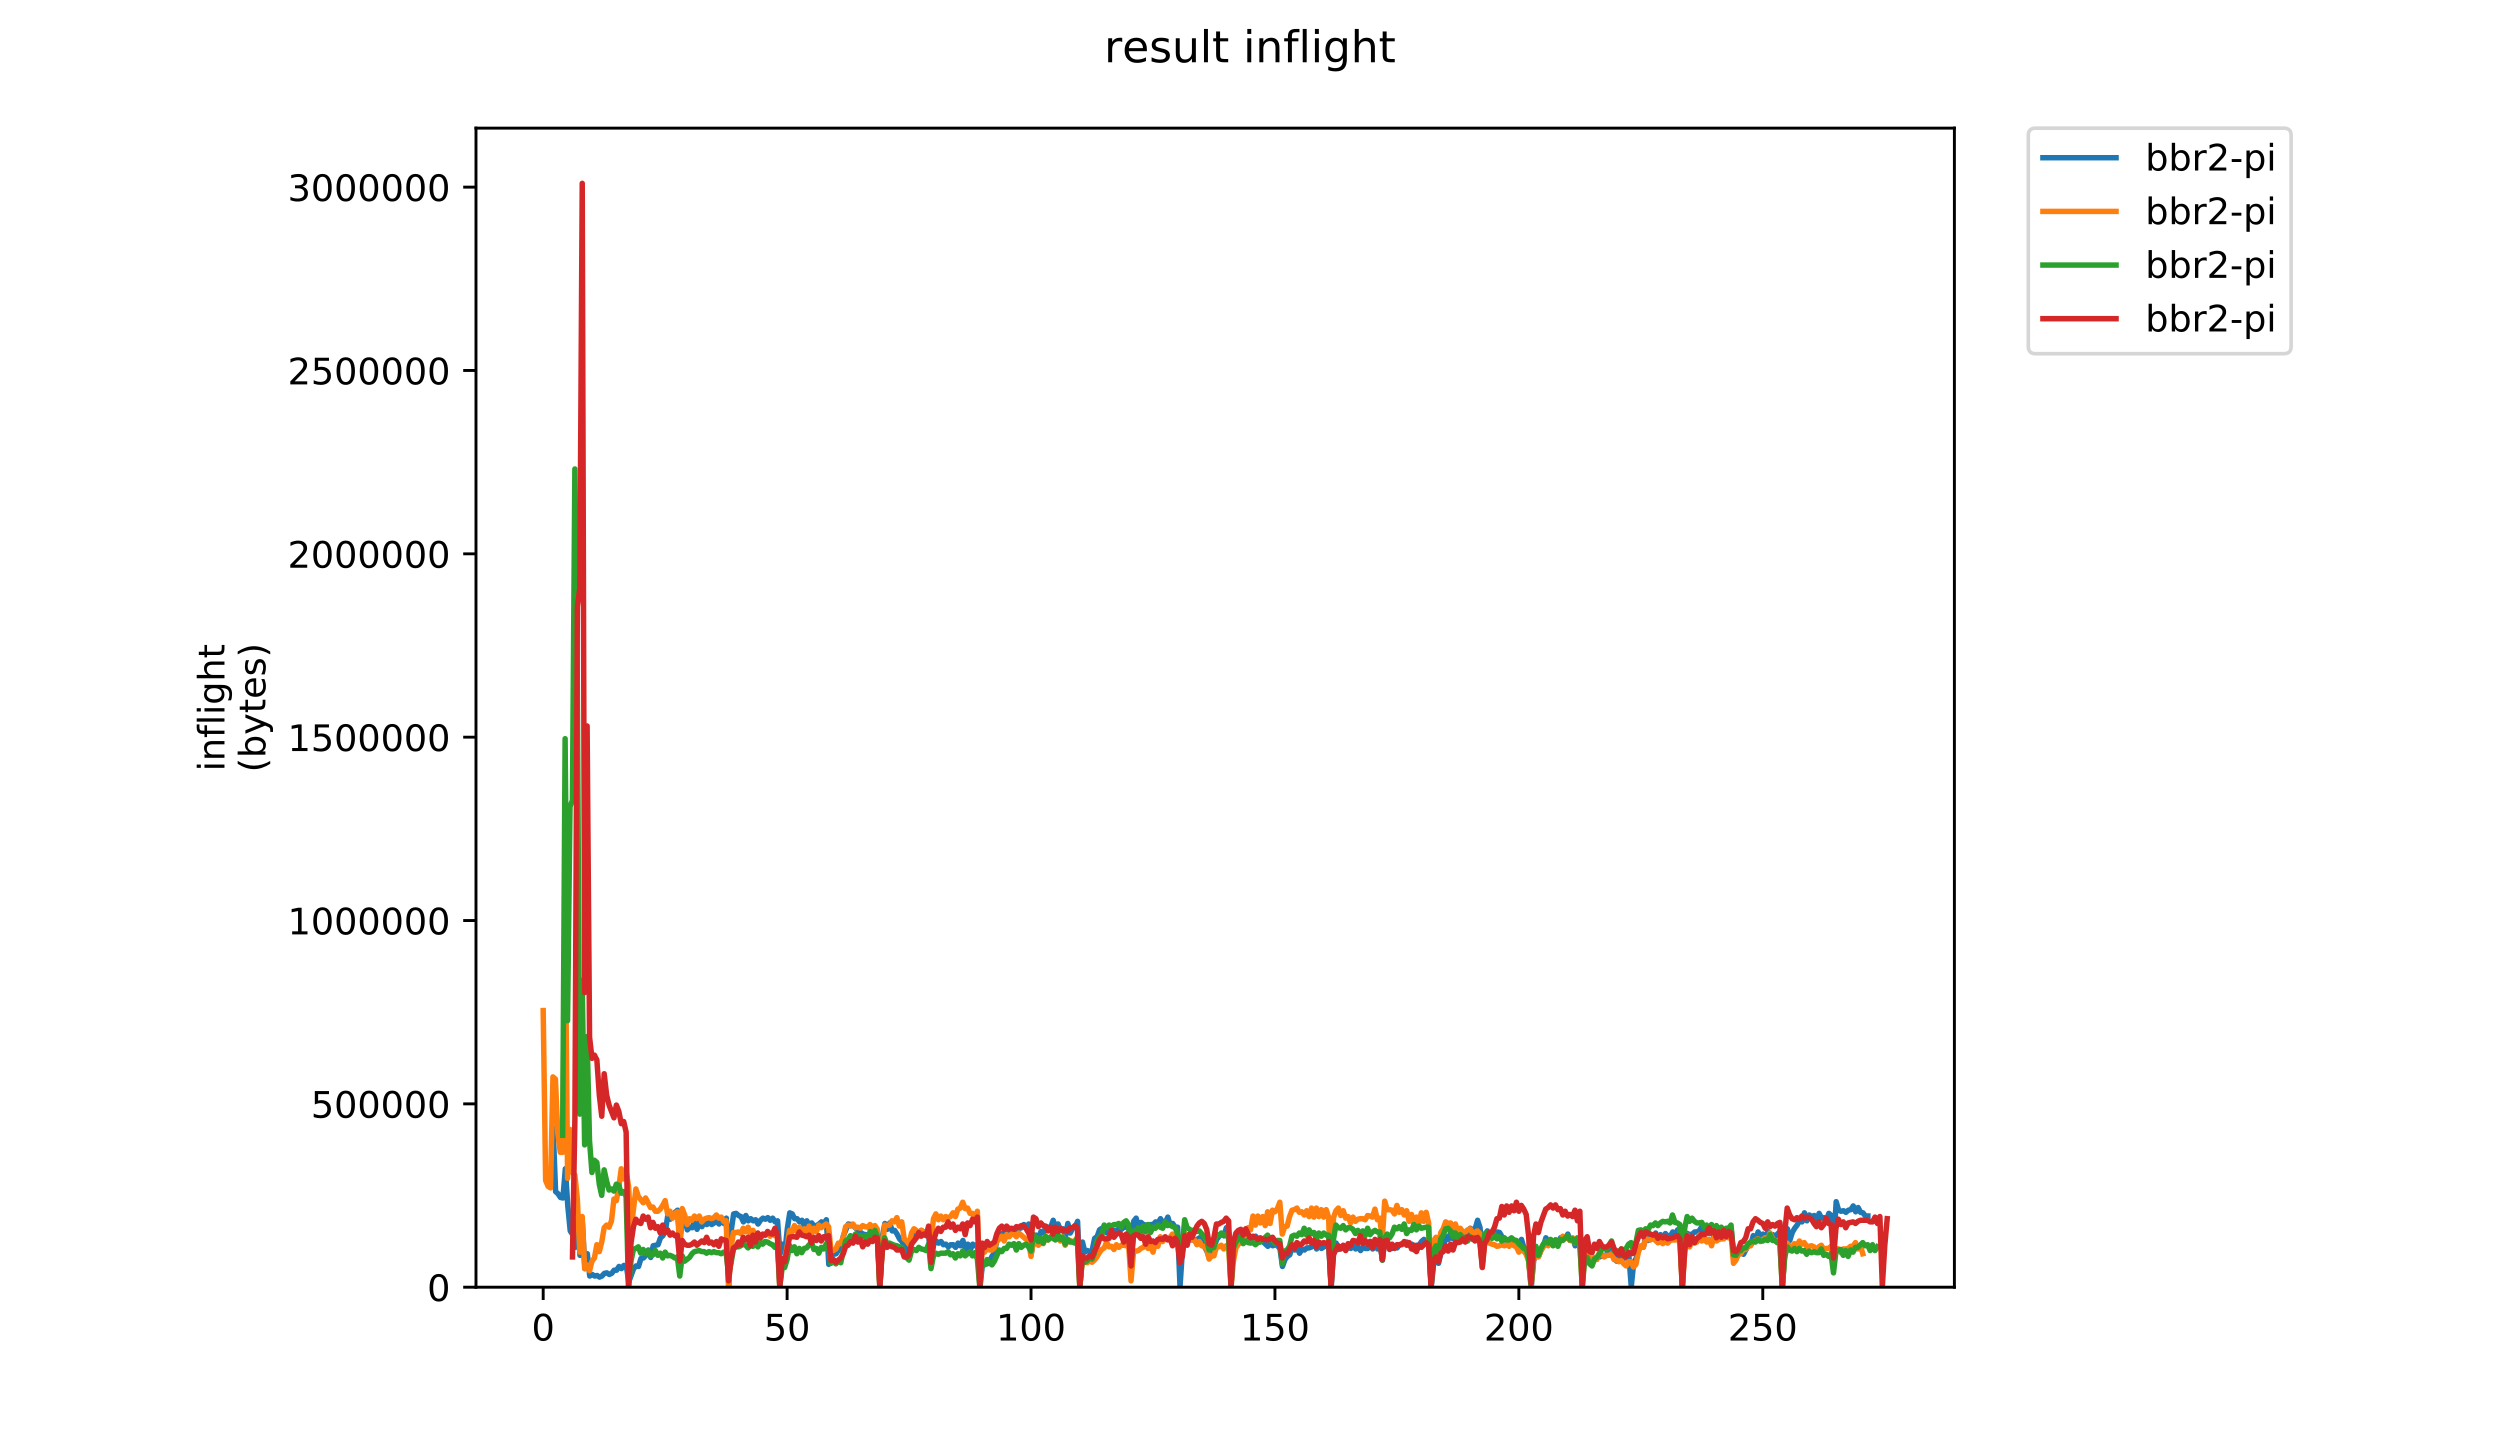 <?xml version="1.0" encoding="utf-8" standalone="no"?>
<!DOCTYPE svg PUBLIC "-//W3C//DTD SVG 1.1//EN"
  "http://www.w3.org/Graphics/SVG/1.1/DTD/svg11.dtd">
<!-- Created with matplotlib (https://matplotlib.org/) -->
<svg height="396pt" version="1.1" viewBox="0 0 684 396" width="684pt" xmlns="http://www.w3.org/2000/svg" xmlns:xlink="http://www.w3.org/1999/xlink">
 <defs>
  <style type="text/css">
*{stroke-linecap:butt;stroke-linejoin:round;}
  </style>
 </defs>
 <g id="figure_1">
  <g id="patch_1">
   <path d="M 0 396 
L 684 396 
L 684 0 
L 0 0 
z
" style="fill:#ffffff;"/>
  </g>
  <g id="axes_1">
   <g id="patch_2">
    <path d="M 130.23 352.174 
L 534.722 352.174 
L 534.722 35.062 
L 130.23 35.062 
z
" style="fill:#ffffff;"/>
   </g>
   <g id="matplotlib.axis_1">
    <g id="xtick_1">
     <g id="line2d_1">
      <defs>
       <path d="M 0 0 
L 0 3.5 
" id="m8b3d59e92f" style="stroke:#000000;stroke-width:0.8;"/>
      </defs>
      <g>
       <use style="stroke:#000000;stroke-width:0.8;" x="148.616" xlink:href="#m8b3d59e92f" y="352.174"/>
      </g>
     </g>
     <g id="text_1">
      <!-- 0 -->
      <defs>
       <path d="M 31.781 66.406 
Q 24.172 66.406 20.328 58.906 
Q 16.5 51.422 16.5 36.375 
Q 16.5 21.391 20.328 13.891 
Q 24.172 6.391 31.781 6.391 
Q 39.453 6.391 43.281 13.891 
Q 47.125 21.391 47.125 36.375 
Q 47.125 51.422 43.281 58.906 
Q 39.453 66.406 31.781 66.406 
z
M 31.781 74.219 
Q 44.047 74.219 50.516 64.516 
Q 56.984 54.828 56.984 36.375 
Q 56.984 17.969 50.516 8.266 
Q 44.047 -1.422 31.781 -1.422 
Q 19.531 -1.422 13.062 8.266 
Q 6.594 17.969 6.594 36.375 
Q 6.594 54.828 13.062 64.516 
Q 19.531 74.219 31.781 74.219 
z
" id="DejaVuSans-48"/>
      </defs>
      <g transform="translate(145.435 366.773)scale(0.1 -0.1)">
       <use xlink:href="#DejaVuSans-48"/>
      </g>
     </g>
    </g>
    <g id="xtick_2">
     <g id="line2d_2">
      <g>
       <use style="stroke:#000000;stroke-width:0.8;" x="215.352" xlink:href="#m8b3d59e92f" y="352.174"/>
      </g>
     </g>
     <g id="text_2">
      <!-- 50 -->
      <defs>
       <path d="M 10.797 72.906 
L 49.516 72.906 
L 49.516 64.594 
L 19.828 64.594 
L 19.828 46.734 
Q 21.969 47.469 24.109 47.828 
Q 26.266 48.188 28.422 48.188 
Q 40.625 48.188 47.75 41.5 
Q 54.891 34.812 54.891 23.391 
Q 54.891 11.625 47.562 5.094 
Q 40.234 -1.422 26.906 -1.422 
Q 22.312 -1.422 17.547 -0.641 
Q 12.797 0.141 7.719 1.703 
L 7.719 11.625 
Q 12.109 9.234 16.797 8.062 
Q 21.484 6.891 26.703 6.891 
Q 35.156 6.891 40.078 11.328 
Q 45.016 15.766 45.016 23.391 
Q 45.016 31 40.078 35.438 
Q 35.156 39.891 26.703 39.891 
Q 22.75 39.891 18.812 39.016 
Q 14.891 38.141 10.797 36.281 
z
" id="DejaVuSans-53"/>
      </defs>
      <g transform="translate(208.99 366.773)scale(0.1 -0.1)">
       <use xlink:href="#DejaVuSans-53"/>
       <use x="63.623" xlink:href="#DejaVuSans-48"/>
      </g>
     </g>
    </g>
    <g id="xtick_3">
     <g id="line2d_3">
      <g>
       <use style="stroke:#000000;stroke-width:0.8;" x="282.088" xlink:href="#m8b3d59e92f" y="352.174"/>
      </g>
     </g>
     <g id="text_3">
      <!-- 100 -->
      <defs>
       <path d="M 12.406 8.297 
L 28.516 8.297 
L 28.516 63.922 
L 10.984 60.406 
L 10.984 69.391 
L 28.422 72.906 
L 38.281 72.906 
L 38.281 8.297 
L 54.391 8.297 
L 54.391 0 
L 12.406 0 
z
" id="DejaVuSans-49"/>
      </defs>
      <g transform="translate(272.544 366.773)scale(0.1 -0.1)">
       <use xlink:href="#DejaVuSans-49"/>
       <use x="63.623" xlink:href="#DejaVuSans-48"/>
       <use x="127.246" xlink:href="#DejaVuSans-48"/>
      </g>
     </g>
    </g>
    <g id="xtick_4">
     <g id="line2d_4">
      <g>
       <use style="stroke:#000000;stroke-width:0.8;" x="348.824" xlink:href="#m8b3d59e92f" y="352.174"/>
      </g>
     </g>
     <g id="text_4">
      <!-- 150 -->
      <g transform="translate(339.28 366.773)scale(0.1 -0.1)">
       <use xlink:href="#DejaVuSans-49"/>
       <use x="63.623" xlink:href="#DejaVuSans-53"/>
       <use x="127.246" xlink:href="#DejaVuSans-48"/>
      </g>
     </g>
    </g>
    <g id="xtick_5">
     <g id="line2d_5">
      <g>
       <use style="stroke:#000000;stroke-width:0.8;" x="415.56" xlink:href="#m8b3d59e92f" y="352.174"/>
      </g>
     </g>
     <g id="text_5">
      <!-- 200 -->
      <defs>
       <path d="M 19.188 8.297 
L 53.609 8.297 
L 53.609 0 
L 7.328 0 
L 7.328 8.297 
Q 12.938 14.109 22.625 23.891 
Q 32.328 33.688 34.812 36.531 
Q 39.547 41.844 41.422 45.531 
Q 43.312 49.219 43.312 52.781 
Q 43.312 58.594 39.234 62.25 
Q 35.156 65.922 28.609 65.922 
Q 23.969 65.922 18.812 64.312 
Q 13.672 62.703 7.812 59.422 
L 7.812 69.391 
Q 13.766 71.781 18.938 73 
Q 24.125 74.219 28.422 74.219 
Q 39.75 74.219 46.484 68.547 
Q 53.219 62.891 53.219 53.422 
Q 53.219 48.922 51.531 44.891 
Q 49.859 40.875 45.406 35.406 
Q 44.188 33.984 37.641 27.219 
Q 31.109 20.453 19.188 8.297 
z
" id="DejaVuSans-50"/>
      </defs>
      <g transform="translate(406.016 366.773)scale(0.1 -0.1)">
       <use xlink:href="#DejaVuSans-50"/>
       <use x="63.623" xlink:href="#DejaVuSans-48"/>
       <use x="127.246" xlink:href="#DejaVuSans-48"/>
      </g>
     </g>
    </g>
    <g id="xtick_6">
     <g id="line2d_6">
      <g>
       <use style="stroke:#000000;stroke-width:0.8;" x="482.296" xlink:href="#m8b3d59e92f" y="352.174"/>
      </g>
     </g>
     <g id="text_6">
      <!-- 250 -->
      <g transform="translate(472.752 366.773)scale(0.1 -0.1)">
       <use xlink:href="#DejaVuSans-50"/>
       <use x="63.623" xlink:href="#DejaVuSans-53"/>
       <use x="127.246" xlink:href="#DejaVuSans-48"/>
      </g>
     </g>
    </g>
   </g>
   <g id="matplotlib.axis_2">
    <g id="ytick_1">
     <g id="line2d_7">
      <defs>
       <path d="M 0 0 
L -3.5 0 
" id="m442ee32a6b" style="stroke:#000000;stroke-width:0.8;"/>
      </defs>
      <g>
       <use style="stroke:#000000;stroke-width:0.8;" x="130.23" xlink:href="#m442ee32a6b" y="352.174"/>
      </g>
     </g>
     <g id="text_7">
      <!-- 0 -->
      <g transform="translate(116.868 355.973)scale(0.1 -0.1)">
       <use xlink:href="#DejaVuSans-48"/>
      </g>
     </g>
    </g>
    <g id="ytick_2">
     <g id="line2d_8">
      <g>
       <use style="stroke:#000000;stroke-width:0.8;" x="130.23" xlink:href="#m442ee32a6b" y="302.013"/>
      </g>
     </g>
     <g id="text_8">
      <!-- 500000 -->
      <g transform="translate(85.055 305.812)scale(0.1 -0.1)">
       <use xlink:href="#DejaVuSans-53"/>
       <use x="63.623" xlink:href="#DejaVuSans-48"/>
       <use x="127.246" xlink:href="#DejaVuSans-48"/>
       <use x="190.869" xlink:href="#DejaVuSans-48"/>
       <use x="254.492" xlink:href="#DejaVuSans-48"/>
       <use x="318.115" xlink:href="#DejaVuSans-48"/>
      </g>
     </g>
    </g>
    <g id="ytick_3">
     <g id="line2d_9">
      <g>
       <use style="stroke:#000000;stroke-width:0.8;" x="130.23" xlink:href="#m442ee32a6b" y="251.851"/>
      </g>
     </g>
     <g id="text_9">
      <!-- 1000000 -->
      <g transform="translate(78.693 255.651)scale(0.1 -0.1)">
       <use xlink:href="#DejaVuSans-49"/>
       <use x="63.623" xlink:href="#DejaVuSans-48"/>
       <use x="127.246" xlink:href="#DejaVuSans-48"/>
       <use x="190.869" xlink:href="#DejaVuSans-48"/>
       <use x="254.492" xlink:href="#DejaVuSans-48"/>
       <use x="318.115" xlink:href="#DejaVuSans-48"/>
       <use x="381.738" xlink:href="#DejaVuSans-48"/>
      </g>
     </g>
    </g>
    <g id="ytick_4">
     <g id="line2d_10">
      <g>
       <use style="stroke:#000000;stroke-width:0.8;" x="130.23" xlink:href="#m442ee32a6b" y="201.69"/>
      </g>
     </g>
     <g id="text_10">
      <!-- 1500000 -->
      <g transform="translate(78.693 205.489)scale(0.1 -0.1)">
       <use xlink:href="#DejaVuSans-49"/>
       <use x="63.623" xlink:href="#DejaVuSans-53"/>
       <use x="127.246" xlink:href="#DejaVuSans-48"/>
       <use x="190.869" xlink:href="#DejaVuSans-48"/>
       <use x="254.492" xlink:href="#DejaVuSans-48"/>
       <use x="318.115" xlink:href="#DejaVuSans-48"/>
       <use x="381.738" xlink:href="#DejaVuSans-48"/>
      </g>
     </g>
    </g>
    <g id="ytick_5">
     <g id="line2d_11">
      <g>
       <use style="stroke:#000000;stroke-width:0.8;" x="130.23" xlink:href="#m442ee32a6b" y="151.528"/>
      </g>
     </g>
     <g id="text_11">
      <!-- 2000000 -->
      <g transform="translate(78.693 155.328)scale(0.1 -0.1)">
       <use xlink:href="#DejaVuSans-50"/>
       <use x="63.623" xlink:href="#DejaVuSans-48"/>
       <use x="127.246" xlink:href="#DejaVuSans-48"/>
       <use x="190.869" xlink:href="#DejaVuSans-48"/>
       <use x="254.492" xlink:href="#DejaVuSans-48"/>
       <use x="318.115" xlink:href="#DejaVuSans-48"/>
       <use x="381.738" xlink:href="#DejaVuSans-48"/>
      </g>
     </g>
    </g>
    <g id="ytick_6">
     <g id="line2d_12">
      <g>
       <use style="stroke:#000000;stroke-width:0.8;" x="130.23" xlink:href="#m442ee32a6b" y="101.367"/>
      </g>
     </g>
     <g id="text_12">
      <!-- 2500000 -->
      <g transform="translate(78.693 105.166)scale(0.1 -0.1)">
       <use xlink:href="#DejaVuSans-50"/>
       <use x="63.623" xlink:href="#DejaVuSans-53"/>
       <use x="127.246" xlink:href="#DejaVuSans-48"/>
       <use x="190.869" xlink:href="#DejaVuSans-48"/>
       <use x="254.492" xlink:href="#DejaVuSans-48"/>
       <use x="318.115" xlink:href="#DejaVuSans-48"/>
       <use x="381.738" xlink:href="#DejaVuSans-48"/>
      </g>
     </g>
    </g>
    <g id="ytick_7">
     <g id="line2d_13">
      <g>
       <use style="stroke:#000000;stroke-width:0.8;" x="130.23" xlink:href="#m442ee32a6b" y="51.206"/>
      </g>
     </g>
     <g id="text_13">
      <!-- 3000000 -->
      <defs>
       <path d="M 40.578 39.312 
Q 47.656 37.797 51.625 33 
Q 55.609 28.219 55.609 21.188 
Q 55.609 10.406 48.188 4.484 
Q 40.766 -1.422 27.094 -1.422 
Q 22.516 -1.422 17.656 -0.516 
Q 12.797 0.391 7.625 2.203 
L 7.625 11.719 
Q 11.719 9.328 16.594 8.109 
Q 21.484 6.891 26.812 6.891 
Q 36.078 6.891 40.938 10.547 
Q 45.797 14.203 45.797 21.188 
Q 45.797 27.641 41.281 31.266 
Q 36.766 34.906 28.719 34.906 
L 20.219 34.906 
L 20.219 43.016 
L 29.109 43.016 
Q 36.375 43.016 40.234 45.922 
Q 44.094 48.828 44.094 54.297 
Q 44.094 59.906 40.109 62.906 
Q 36.141 65.922 28.719 65.922 
Q 24.656 65.922 20.016 65.031 
Q 15.375 64.156 9.812 62.312 
L 9.812 71.094 
Q 15.438 72.656 20.344 73.438 
Q 25.25 74.219 29.594 74.219 
Q 40.828 74.219 47.359 69.109 
Q 53.906 64.016 53.906 55.328 
Q 53.906 49.266 50.438 45.094 
Q 46.969 40.922 40.578 39.312 
z
" id="DejaVuSans-51"/>
      </defs>
      <g transform="translate(78.693 55.005)scale(0.1 -0.1)">
       <use xlink:href="#DejaVuSans-51"/>
       <use x="63.623" xlink:href="#DejaVuSans-48"/>
       <use x="127.246" xlink:href="#DejaVuSans-48"/>
       <use x="190.869" xlink:href="#DejaVuSans-48"/>
       <use x="254.492" xlink:href="#DejaVuSans-48"/>
       <use x="318.115" xlink:href="#DejaVuSans-48"/>
       <use x="381.738" xlink:href="#DejaVuSans-48"/>
      </g>
     </g>
    </g>
    <g id="text_14">
     <!-- inflight -->
     <defs>
      <path d="M 9.422 54.688 
L 18.406 54.688 
L 18.406 0 
L 9.422 0 
z
M 9.422 75.984 
L 18.406 75.984 
L 18.406 64.594 
L 9.422 64.594 
z
" id="DejaVuSans-105"/>
      <path d="M 54.891 33.016 
L 54.891 0 
L 45.906 0 
L 45.906 32.719 
Q 45.906 40.484 42.875 44.328 
Q 39.844 48.188 33.797 48.188 
Q 26.516 48.188 22.312 43.547 
Q 18.109 38.922 18.109 30.906 
L 18.109 0 
L 9.078 0 
L 9.078 54.688 
L 18.109 54.688 
L 18.109 46.188 
Q 21.344 51.125 25.703 53.562 
Q 30.078 56 35.797 56 
Q 45.219 56 50.047 50.172 
Q 54.891 44.344 54.891 33.016 
z
" id="DejaVuSans-110"/>
      <path d="M 37.109 75.984 
L 37.109 68.5 
L 28.516 68.5 
Q 23.688 68.5 21.797 66.547 
Q 19.922 64.594 19.922 59.516 
L 19.922 54.688 
L 34.719 54.688 
L 34.719 47.703 
L 19.922 47.703 
L 19.922 0 
L 10.891 0 
L 10.891 47.703 
L 2.297 47.703 
L 2.297 54.688 
L 10.891 54.688 
L 10.891 58.5 
Q 10.891 67.625 15.141 71.797 
Q 19.391 75.984 28.609 75.984 
z
" id="DejaVuSans-102"/>
      <path d="M 9.422 75.984 
L 18.406 75.984 
L 18.406 0 
L 9.422 0 
z
" id="DejaVuSans-108"/>
      <path d="M 45.406 27.984 
Q 45.406 37.75 41.375 43.109 
Q 37.359 48.484 30.078 48.484 
Q 22.859 48.484 18.828 43.109 
Q 14.797 37.75 14.797 27.984 
Q 14.797 18.266 18.828 12.891 
Q 22.859 7.516 30.078 7.516 
Q 37.359 7.516 41.375 12.891 
Q 45.406 18.266 45.406 27.984 
z
M 54.391 6.781 
Q 54.391 -7.172 48.188 -13.984 
Q 42 -20.797 29.203 -20.797 
Q 24.469 -20.797 20.266 -20.094 
Q 16.062 -19.391 12.109 -17.922 
L 12.109 -9.188 
Q 16.062 -11.328 19.922 -12.344 
Q 23.781 -13.375 27.781 -13.375 
Q 36.625 -13.375 41.016 -8.766 
Q 45.406 -4.156 45.406 5.172 
L 45.406 9.625 
Q 42.625 4.781 38.281 2.391 
Q 33.938 0 27.875 0 
Q 17.828 0 11.672 7.656 
Q 5.516 15.328 5.516 27.984 
Q 5.516 40.672 11.672 48.328 
Q 17.828 56 27.875 56 
Q 33.938 56 38.281 53.609 
Q 42.625 51.219 45.406 46.391 
L 45.406 54.688 
L 54.391 54.688 
z
" id="DejaVuSans-103"/>
      <path d="M 54.891 33.016 
L 54.891 0 
L 45.906 0 
L 45.906 32.719 
Q 45.906 40.484 42.875 44.328 
Q 39.844 48.188 33.797 48.188 
Q 26.516 48.188 22.312 43.547 
Q 18.109 38.922 18.109 30.906 
L 18.109 0 
L 9.078 0 
L 9.078 75.984 
L 18.109 75.984 
L 18.109 46.188 
Q 21.344 51.125 25.703 53.562 
Q 30.078 56 35.797 56 
Q 45.219 56 50.047 50.172 
Q 54.891 44.344 54.891 33.016 
z
" id="DejaVuSans-104"/>
      <path d="M 18.312 70.219 
L 18.312 54.688 
L 36.812 54.688 
L 36.812 47.703 
L 18.312 47.703 
L 18.312 18.016 
Q 18.312 11.328 20.141 9.422 
Q 21.969 7.516 27.594 7.516 
L 36.812 7.516 
L 36.812 0 
L 27.594 0 
Q 17.188 0 13.234 3.875 
Q 9.281 7.766 9.281 18.016 
L 9.281 47.703 
L 2.688 47.703 
L 2.688 54.688 
L 9.281 54.688 
L 9.281 70.219 
z
" id="DejaVuSans-116"/>
     </defs>
     <g transform="translate(61.415 211.018)rotate(-90)scale(0.1 -0.1)">
      <use xlink:href="#DejaVuSans-105"/>
      <use x="27.783" xlink:href="#DejaVuSans-110"/>
      <use x="91.162" xlink:href="#DejaVuSans-102"/>
      <use x="126.367" xlink:href="#DejaVuSans-108"/>
      <use x="154.15" xlink:href="#DejaVuSans-105"/>
      <use x="181.934" xlink:href="#DejaVuSans-103"/>
      <use x="245.41" xlink:href="#DejaVuSans-104"/>
      <use x="308.789" xlink:href="#DejaVuSans-116"/>
     </g>
     <!-- (bytes) -->
     <defs>
      <path d="M 31 75.875 
Q 24.469 64.656 21.281 53.656 
Q 18.109 42.672 18.109 31.391 
Q 18.109 20.125 21.312 9.062 
Q 24.516 -2 31 -13.188 
L 23.188 -13.188 
Q 15.875 -1.703 12.234 9.375 
Q 8.594 20.453 8.594 31.391 
Q 8.594 42.281 12.203 53.312 
Q 15.828 64.359 23.188 75.875 
z
" id="DejaVuSans-40"/>
      <path d="M 48.688 27.297 
Q 48.688 37.203 44.609 42.844 
Q 40.531 48.484 33.406 48.484 
Q 26.266 48.484 22.188 42.844 
Q 18.109 37.203 18.109 27.297 
Q 18.109 17.391 22.188 11.75 
Q 26.266 6.109 33.406 6.109 
Q 40.531 6.109 44.609 11.75 
Q 48.688 17.391 48.688 27.297 
z
M 18.109 46.391 
Q 20.953 51.266 25.266 53.625 
Q 29.594 56 35.594 56 
Q 45.562 56 51.781 48.094 
Q 58.016 40.188 58.016 27.297 
Q 58.016 14.406 51.781 6.484 
Q 45.562 -1.422 35.594 -1.422 
Q 29.594 -1.422 25.266 0.953 
Q 20.953 3.328 18.109 8.203 
L 18.109 0 
L 9.078 0 
L 9.078 75.984 
L 18.109 75.984 
z
" id="DejaVuSans-98"/>
      <path d="M 32.172 -5.078 
Q 28.375 -14.844 24.75 -17.812 
Q 21.141 -20.797 15.094 -20.797 
L 7.906 -20.797 
L 7.906 -13.281 
L 13.188 -13.281 
Q 16.891 -13.281 18.938 -11.516 
Q 21 -9.766 23.484 -3.219 
L 25.094 0.875 
L 2.984 54.688 
L 12.5 54.688 
L 29.594 11.922 
L 46.688 54.688 
L 56.203 54.688 
z
" id="DejaVuSans-121"/>
      <path d="M 56.203 29.594 
L 56.203 25.203 
L 14.891 25.203 
Q 15.484 15.922 20.484 11.062 
Q 25.484 6.203 34.422 6.203 
Q 39.594 6.203 44.453 7.469 
Q 49.312 8.734 54.109 11.281 
L 54.109 2.781 
Q 49.266 0.734 44.188 -0.344 
Q 39.109 -1.422 33.891 -1.422 
Q 20.797 -1.422 13.156 6.188 
Q 5.516 13.812 5.516 26.812 
Q 5.516 40.234 12.766 48.109 
Q 20.016 56 32.328 56 
Q 43.359 56 49.781 48.891 
Q 56.203 41.797 56.203 29.594 
z
M 47.219 32.234 
Q 47.125 39.594 43.094 43.984 
Q 39.062 48.391 32.422 48.391 
Q 24.906 48.391 20.391 44.141 
Q 15.875 39.891 15.188 32.172 
z
" id="DejaVuSans-101"/>
      <path d="M 44.281 53.078 
L 44.281 44.578 
Q 40.484 46.531 36.375 47.5 
Q 32.281 48.484 27.875 48.484 
Q 21.188 48.484 17.844 46.438 
Q 14.5 44.391 14.5 40.281 
Q 14.5 37.156 16.891 35.375 
Q 19.281 33.594 26.516 31.984 
L 29.594 31.297 
Q 39.156 29.25 43.188 25.516 
Q 47.219 21.781 47.219 15.094 
Q 47.219 7.469 41.188 3.016 
Q 35.156 -1.422 24.609 -1.422 
Q 20.219 -1.422 15.453 -0.562 
Q 10.688 0.297 5.422 2 
L 5.422 11.281 
Q 10.406 8.688 15.234 7.391 
Q 20.062 6.109 24.812 6.109 
Q 31.156 6.109 34.562 8.281 
Q 37.984 10.453 37.984 14.406 
Q 37.984 18.062 35.516 20.016 
Q 33.062 21.969 24.703 23.781 
L 21.578 24.516 
Q 13.234 26.266 9.516 29.906 
Q 5.812 33.547 5.812 39.891 
Q 5.812 47.609 11.281 51.797 
Q 16.75 56 26.812 56 
Q 31.781 56 36.172 55.266 
Q 40.578 54.547 44.281 53.078 
z
" id="DejaVuSans-115"/>
      <path d="M 8.016 75.875 
L 15.828 75.875 
Q 23.141 64.359 26.781 53.312 
Q 30.422 42.281 30.422 31.391 
Q 30.422 20.453 26.781 9.375 
Q 23.141 -1.703 15.828 -13.188 
L 8.016 -13.188 
Q 14.5 -2 17.703 9.062 
Q 20.906 20.125 20.906 31.391 
Q 20.906 42.672 17.703 53.656 
Q 14.5 64.656 8.016 75.875 
z
" id="DejaVuSans-41"/>
     </defs>
     <g transform="translate(72.613 211.295)rotate(-90)scale(0.1 -0.1)">
      <use xlink:href="#DejaVuSans-40"/>
      <use x="39.014" xlink:href="#DejaVuSans-98"/>
      <use x="102.49" xlink:href="#DejaVuSans-121"/>
      <use x="161.67" xlink:href="#DejaVuSans-116"/>
      <use x="200.879" xlink:href="#DejaVuSans-101"/>
      <use x="262.402" xlink:href="#DejaVuSans-115"/>
      <use x="314.502" xlink:href="#DejaVuSans-41"/>
     </g>
    </g>
   </g>
   <g id="line2d_14">
    <path clip-path="url(#p04f7cb1671)" d="M 151.343 308.739 
L 152.01 326.026 
L 152.678 326.607 
L 153.345 327.624 
L 154.012 327.769 
L 154.68 319.78 
L 155.347 329.948 
L 156.015 336.776 
L 156.682 337.793 
L 157.349 341.279 
L 158.017 334.016 
L 158.684 343.458 
L 159.351 334.742 
L 160.019 347.09 
L 160.686 343.022 
L 161.353 349.124 
L 162.021 348.688 
L 162.688 349.124 
L 163.355 348.978 
L 164.023 349.414 
L 164.69 349.124 
L 165.358 348.397 
L 166.025 348.252 
L 166.692 348.688 
L 167.36 348.397 
L 168.027 347.526 
L 168.694 347.526 
L 169.362 346.509 
L 170.029 347.09 
L 170.696 346.218 
L 171.364 346.363 
L 172.031 350.721 
L 173.366 347.09 
L 174.033 346.363 
L 174.701 346.509 
L 175.368 344.33 
L 176.035 344.184 
L 176.703 343.458 
L 177.37 342.005 
L 178.037 344.039 
L 178.705 340.843 
L 180.039 340.553 
L 180.707 338.664 
L 181.374 338.083 
L 182.042 336.776 
L 182.709 332.563 
L 183.376 333.58 
L 184.044 332.999 
L 184.711 331.691 
L 185.378 331.11 
L 186.046 339.826 
L 186.713 332.273 
L 187.38 333.725 
L 188.048 336.485 
L 188.715 335.759 
L 189.382 335.904 
L 190.05 334.016 
L 190.717 336.34 
L 191.385 334.452 
L 192.052 335.614 
L 192.719 334.306 
L 193.387 335.033 
L 194.054 334.452 
L 194.721 335.033 
L 196.056 334.161 
L 196.723 334.887 
L 197.391 333.87 
L 198.058 334.742 
L 198.725 333.289 
L 199.393 352.029 
L 200.06 336.631 
L 200.728 332.127 
L 201.395 331.982 
L 202.062 332.563 
L 202.73 332.854 
L 203.397 334.306 
L 204.064 332.563 
L 204.732 334.016 
L 205.399 333.435 
L 206.066 334.016 
L 206.734 333.725 
L 207.401 334.887 
L 208.069 333.87 
L 208.736 333.289 
L 209.403 333.58 
L 210.071 333.144 
L 210.738 333.87 
L 211.405 333.289 
L 212.073 334.306 
L 212.74 334.016 
L 213.407 343.168 
L 214.075 340.408 
L 214.742 342.587 
L 215.409 336.195 
L 216.077 331.837 
L 216.744 332.127 
L 217.412 333.435 
L 218.079 333.435 
L 218.746 334.306 
L 219.414 333.87 
L 220.081 335.468 
L 220.748 334.016 
L 221.416 335.323 
L 222.083 334.597 
L 222.75 335.468 
L 223.418 335.323 
L 224.085 334.887 
L 224.752 334.306 
L 225.42 334.742 
L 226.087 333.725 
L 226.755 345.928 
L 227.422 342.587 
L 228.089 343.168 
L 228.757 343.022 
L 229.424 342.005 
L 230.091 341.279 
L 230.759 338.083 
L 232.093 334.887 
L 232.761 335.033 
L 233.428 335.323 
L 234.763 336.631 
L 236.098 337.647 
L 237.432 337.938 
L 238.1 338.664 
L 238.767 337.793 
L 239.434 338.664 
L 240.102 338.083 
L 240.769 352.029 
L 241.436 338.228 
L 242.104 334.742 
L 242.771 336.34 
L 243.439 334.597 
L 244.106 336.776 
L 244.773 336.631 
L 245.441 337.647 
L 246.108 338.955 
L 246.775 339.681 
L 247.443 340.989 
L 248.11 343.022 
L 248.777 341.86 
L 249.445 338.955 
L 250.112 338.374 
L 250.779 337.502 
L 251.447 338.083 
L 252.114 336.631 
L 254.116 338.374 
L 254.784 344.475 
L 255.451 340.553 
L 256.118 339.536 
L 256.786 340.117 
L 257.453 339.681 
L 258.12 340.553 
L 258.788 340.408 
L 259.455 341.134 
L 260.123 340.553 
L 260.79 340.553 
L 261.457 341.279 
L 262.125 340.117 
L 262.792 340.843 
L 263.459 339.391 
L 264.127 341.86 
L 264.794 340.408 
L 265.461 342.005 
L 266.129 340.408 
L 266.796 340.843 
L 267.463 340.408 
L 268.131 352.174 
L 268.798 345.782 
L 270.133 345.782 
L 270.8 344.911 
L 271.468 343.603 
L 272.135 342.732 
L 272.802 338.81 
L 274.137 337.502 
L 274.804 338.228 
L 275.472 336.631 
L 276.139 338.228 
L 276.806 336.34 
L 277.474 337.066 
L 278.809 336.195 
L 279.476 335.904 
L 280.143 335.033 
L 280.811 335.614 
L 281.478 334.887 
L 282.145 342.877 
L 282.813 339.681 
L 283.48 337.938 
L 284.147 338.81 
L 284.815 336.921 
L 285.482 337.357 
L 286.15 335.759 
L 287.484 335.759 
L 288.152 333.87 
L 288.819 335.904 
L 289.486 334.887 
L 290.154 336.631 
L 290.821 336.195 
L 291.488 338.374 
L 292.156 334.742 
L 292.823 337.357 
L 293.49 336.049 
L 294.158 335.759 
L 294.825 334.161 
L 295.493 352.029 
L 296.16 339.826 
L 296.827 342.587 
L 297.495 342.151 
L 298.162 342.441 
L 298.829 342.005 
L 299.497 338.81 
L 300.164 338.374 
L 300.831 336.485 
L 301.499 336.049 
L 302.166 335.904 
L 302.833 337.357 
L 303.501 336.485 
L 304.168 337.647 
L 304.836 336.631 
L 305.503 336.631 
L 306.17 336.195 
L 306.838 336.34 
L 307.505 335.759 
L 308.172 335.759 
L 308.84 335.323 
L 309.507 342.151 
L 310.174 334.161 
L 310.842 333.289 
L 311.509 335.614 
L 312.177 334.452 
L 312.844 335.033 
L 313.511 335.178 
L 314.179 335.178 
L 314.846 335.033 
L 315.513 335.033 
L 316.181 334.306 
L 316.848 334.597 
L 317.515 333.435 
L 318.183 334.597 
L 318.85 334.452 
L 319.517 332.999 
L 320.185 335.178 
L 320.852 334.742 
L 321.52 335.759 
L 322.187 335.759 
L 322.854 352.029 
L 323.522 341.86 
L 324.189 337.502 
L 325.524 339.1 
L 326.191 339.245 
L 326.858 339.245 
L 327.526 339.1 
L 328.193 338.664 
L 330.195 342.296 
L 330.863 344.039 
L 331.53 343.458 
L 332.865 339.1 
L 334.199 337.502 
L 334.867 338.083 
L 335.534 335.904 
L 336.201 337.357 
L 336.869 350.431 
L 337.536 339.972 
L 338.204 338.083 
L 338.871 337.647 
L 340.206 338.664 
L 340.873 338.519 
L 341.54 337.938 
L 342.208 338.81 
L 342.875 338.664 
L 343.542 338.228 
L 344.21 339.1 
L 344.877 339.1 
L 346.879 340.989 
L 347.547 340.262 
L 348.214 340.843 
L 348.881 340.553 
L 349.549 340.843 
L 350.216 341.715 
L 350.883 346.509 
L 351.551 344.62 
L 352.218 343.749 
L 352.885 343.313 
L 353.553 340.989 
L 354.22 342.005 
L 354.888 341.424 
L 355.555 342.877 
L 356.222 341.715 
L 356.89 342.005 
L 357.557 341.424 
L 358.224 341.424 
L 358.892 341.134 
L 359.559 340.408 
L 360.226 341.715 
L 360.894 340.843 
L 361.561 341.57 
L 362.228 341.134 
L 362.896 340.843 
L 363.563 340.989 
L 364.231 352.029 
L 364.898 341.57 
L 365.565 340.117 
L 366.233 341.86 
L 366.9 341.279 
L 367.567 341.424 
L 368.235 341.86 
L 368.902 341.279 
L 369.569 341.57 
L 370.237 340.843 
L 370.904 341.715 
L 371.571 341.134 
L 372.239 342.151 
L 372.906 341.279 
L 373.574 341.57 
L 374.241 341.57 
L 374.908 339.681 
L 375.576 341.715 
L 376.243 339.826 
L 376.91 341.715 
L 377.578 340.408 
L 378.245 344.766 
L 378.912 338.519 
L 379.58 340.262 
L 380.915 341.57 
L 381.582 340.843 
L 382.249 341.424 
L 382.917 340.553 
L 383.584 340.262 
L 384.251 340.117 
L 384.919 339.826 
L 385.586 340.698 
L 386.253 340.408 
L 386.921 342.005 
L 387.588 340.698 
L 388.255 340.698 
L 388.923 339.681 
L 389.59 339.1 
L 390.258 339.681 
L 390.925 340.698 
L 391.592 352.029 
L 392.26 345.637 
L 392.927 345.201 
L 393.594 345.637 
L 394.262 342.587 
L 394.929 341.279 
L 395.596 338.374 
L 396.264 339.1 
L 396.931 337.066 
L 397.598 338.955 
L 398.266 336.776 
L 398.933 339.681 
L 399.601 336.921 
L 400.268 338.374 
L 400.935 337.357 
L 401.603 338.228 
L 402.27 336.049 
L 402.937 336.485 
L 403.605 336.195 
L 404.272 333.87 
L 404.939 335.904 
L 405.607 343.894 
L 406.274 337.793 
L 406.942 336.776 
L 407.609 337.793 
L 408.276 338.083 
L 408.944 337.212 
L 409.611 337.066 
L 410.278 337.212 
L 410.946 338.374 
L 411.613 338.81 
L 412.28 339.681 
L 412.948 339.1 
L 413.615 340.117 
L 414.282 339.826 
L 415.617 340.698 
L 416.285 339.1 
L 416.952 341.424 
L 417.619 342.005 
L 418.287 344.911 
L 418.954 352.029 
L 419.621 344.766 
L 420.289 343.458 
L 420.956 343.749 
L 421.623 342.005 
L 422.291 340.843 
L 422.958 338.664 
L 423.625 339.681 
L 424.293 339.245 
L 424.96 340.698 
L 425.628 339.245 
L 426.295 339.972 
L 426.962 338.664 
L 427.63 338.955 
L 428.297 338.81 
L 428.964 337.647 
L 429.632 339.391 
L 430.299 338.81 
L 430.966 340.843 
L 431.634 338.664 
L 432.301 340.408 
L 432.969 346.799 
L 433.636 341.86 
L 434.303 342.441 
L 434.971 344.911 
L 435.638 345.056 
L 436.973 344.039 
L 437.64 343.894 
L 438.307 343.603 
L 438.975 343.749 
L 439.642 343.168 
L 440.309 340.989 
L 440.977 342.005 
L 442.312 345.056 
L 442.979 344.184 
L 443.646 344.039 
L 444.314 344.33 
L 445.648 343.458 
L 446.316 352.029 
L 446.983 345.347 
L 447.65 344.33 
L 448.318 341.57 
L 448.985 341.279 
L 449.652 341.134 
L 450.32 338.228 
L 450.987 339.391 
L 451.655 337.793 
L 452.322 338.81 
L 452.989 337.357 
L 453.657 339.972 
L 454.324 337.793 
L 454.991 339.391 
L 455.659 337.502 
L 456.326 338.228 
L 456.993 338.228 
L 457.661 337.066 
L 458.328 337.938 
L 458.996 336.485 
L 459.663 337.502 
L 460.33 352.029 
L 460.998 338.228 
L 461.665 337.502 
L 462.332 337.793 
L 463 337.647 
L 463.667 337.066 
L 464.334 337.066 
L 465.002 336.631 
L 465.669 335.468 
L 466.336 336.631 
L 467.004 336.195 
L 467.671 337.502 
L 468.339 336.631 
L 469.006 338.81 
L 469.673 336.921 
L 470.341 338.519 
L 471.008 336.485 
L 471.675 337.793 
L 472.343 336.776 
L 473.01 336.776 
L 473.677 336.631 
L 474.345 344.184 
L 475.012 344.039 
L 475.679 343.022 
L 476.347 342.296 
L 477.014 343.168 
L 478.349 340.698 
L 479.016 340.553 
L 479.684 338.083 
L 480.351 339.245 
L 481.018 337.066 
L 481.686 338.228 
L 482.353 337.647 
L 483.02 338.955 
L 483.688 336.921 
L 484.355 337.938 
L 485.023 337.793 
L 485.69 338.228 
L 487.025 336.921 
L 487.692 352.029 
L 488.359 341.715 
L 489.027 336.195 
L 489.694 339.391 
L 490.361 337.212 
L 491.029 336.049 
L 491.696 335.178 
L 492.363 334.016 
L 493.031 334.306 
L 493.698 331.837 
L 494.366 334.016 
L 495.033 332.418 
L 495.7 332.854 
L 496.368 332.563 
L 497.035 334.887 
L 497.702 331.982 
L 498.37 333.289 
L 499.037 333.144 
L 499.704 333.87 
L 500.372 331.982 
L 501.039 332.563 
L 501.706 340.408 
L 502.374 328.786 
L 503.041 331.11 
L 503.709 331.401 
L 504.376 331.256 
L 505.043 331.691 
L 505.711 331.11 
L 506.378 330.965 
L 507.045 329.948 
L 507.713 331.546 
L 508.38 330.384 
L 509.047 331.691 
L 509.715 331.837 
L 510.382 332.708 
L 511.05 332.708 
L 511.05 332.708 
" style="fill:none;stroke:#1f77b4;stroke-linecap:square;stroke-width:1.5;"/>
   </g>
   <g id="line2d_15">
    <path clip-path="url(#p04f7cb1671)" d="M 148.616 276.49 
L 149.284 322.975 
L 149.951 324.573 
L 150.618 325.009 
L 151.286 294.648 
L 151.953 295.229 
L 152.62 310.047 
L 153.288 315.276 
L 153.955 315.276 
L 154.622 249.034 
L 155.29 322.394 
L 155.957 309.03 
L 156.624 320.796 
L 157.292 321.523 
L 157.959 328.06 
L 158.627 342.587 
L 159.294 332.854 
L 159.961 347.09 
L 160.629 346.073 
L 161.296 347.671 
L 161.963 345.056 
L 162.631 344.184 
L 163.298 340.553 
L 163.965 342.441 
L 164.633 339.826 
L 165.3 335.904 
L 165.968 335.178 
L 166.635 335.759 
L 167.302 334.016 
L 167.97 328.06 
L 168.637 328.496 
L 169.304 324.864 
L 169.972 319.78 
L 170.639 322.54 
L 171.306 320.506 
L 171.974 324.573 
L 172.641 336.485 
L 173.976 325.3 
L 174.643 327.333 
L 175.978 329.077 
L 176.645 327.769 
L 177.98 330.384 
L 178.647 330.239 
L 179.315 331.401 
L 179.982 331.401 
L 180.649 330.82 
L 181.317 329.803 
L 181.984 328.496 
L 182.651 332.127 
L 183.319 331.401 
L 183.986 333.289 
L 184.654 331.982 
L 185.321 331.546 
L 185.988 340.553 
L 186.656 330.675 
L 187.323 332.418 
L 187.99 335.033 
L 188.658 333.435 
L 189.325 333.87 
L 189.992 332.708 
L 190.66 333.435 
L 191.327 332.708 
L 191.995 334.306 
L 192.662 333.58 
L 193.329 333.289 
L 193.997 333.144 
L 194.664 333.435 
L 195.331 333.144 
L 195.999 332.418 
L 196.666 333.289 
L 197.333 332.999 
L 198.001 334.161 
L 198.668 334.016 
L 199.335 352.029 
L 200.003 341.424 
L 200.67 337.212 
L 201.338 337.212 
L 202.005 337.066 
L 202.672 337.502 
L 203.34 336.049 
L 204.007 337.066 
L 204.674 335.759 
L 205.342 337.793 
L 206.009 336.631 
L 206.676 337.938 
L 207.344 337.502 
L 208.011 339.1 
L 208.678 337.793 
L 209.346 337.938 
L 210.013 337.357 
L 210.681 338.228 
L 211.348 337.502 
L 212.015 338.083 
L 212.683 337.793 
L 213.35 352.029 
L 214.017 344.475 
L 214.685 344.62 
L 215.352 341.134 
L 216.019 336.631 
L 216.687 337.066 
L 217.354 335.323 
L 218.022 336.921 
L 218.689 335.759 
L 219.356 337.066 
L 220.024 336.195 
L 220.691 337.647 
L 221.358 335.468 
L 222.026 337.357 
L 222.693 336.049 
L 223.36 337.066 
L 224.028 335.178 
L 224.695 335.904 
L 226.03 334.887 
L 226.697 335.614 
L 227.365 342.296 
L 228.032 342.151 
L 228.699 341.715 
L 229.367 340.117 
L 230.034 340.262 
L 230.701 338.519 
L 231.369 335.614 
L 232.036 335.178 
L 232.703 335.468 
L 233.371 334.887 
L 234.038 335.904 
L 234.705 335.759 
L 235.373 336.049 
L 236.04 335.323 
L 236.708 335.614 
L 237.375 335.759 
L 238.042 335.033 
L 238.71 335.759 
L 239.377 335.323 
L 240.044 336.34 
L 240.712 352.029 
L 241.379 341.424 
L 242.046 335.178 
L 242.714 335.323 
L 243.381 335.178 
L 244.049 334.016 
L 244.716 334.306 
L 245.383 333.144 
L 246.051 335.468 
L 246.718 334.306 
L 247.385 338.955 
L 248.053 339.536 
L 248.72 340.408 
L 249.387 337.357 
L 250.055 336.195 
L 250.722 336.631 
L 251.389 337.647 
L 252.057 336.631 
L 252.724 337.212 
L 253.392 336.921 
L 254.059 336.921 
L 254.726 339.536 
L 255.394 333.435 
L 256.061 332.127 
L 256.728 333.725 
L 257.396 332.708 
L 258.063 333.725 
L 258.73 332.854 
L 259.398 333.144 
L 260.065 332.854 
L 260.732 331.837 
L 261.4 332.854 
L 262.067 330.82 
L 262.735 330.529 
L 263.402 328.931 
L 264.069 330.675 
L 264.737 330.529 
L 265.404 331.982 
L 266.071 331.982 
L 266.739 333.87 
L 267.406 331.401 
L 268.073 352.029 
L 268.741 341.134 
L 269.408 342.587 
L 270.076 341.134 
L 270.743 342.005 
L 271.41 342.005 
L 272.078 341.424 
L 272.745 339.681 
L 274.08 338.228 
L 274.747 339.536 
L 275.414 337.793 
L 276.082 338.374 
L 276.749 337.647 
L 277.416 337.647 
L 278.084 338.374 
L 278.751 337.357 
L 281.421 339.681 
L 282.088 343.749 
L 282.755 338.955 
L 283.423 339.391 
L 284.09 340.698 
L 284.757 339.826 
L 285.425 340.262 
L 286.092 338.519 
L 286.759 339.245 
L 287.427 338.374 
L 288.094 338.519 
L 288.762 339.1 
L 289.429 338.664 
L 290.096 339.536 
L 290.764 338.374 
L 291.431 340.698 
L 292.098 339.245 
L 292.766 339.391 
L 293.433 339.681 
L 294.1 339.536 
L 294.768 338.519 
L 295.435 352.029 
L 296.103 345.056 
L 296.77 345.201 
L 297.437 345.492 
L 298.105 344.911 
L 298.772 345.347 
L 299.439 344.766 
L 300.107 343.894 
L 300.774 342.732 
L 301.441 341.86 
L 302.109 341.424 
L 302.776 339.826 
L 303.443 341.134 
L 304.111 340.989 
L 304.778 341.86 
L 305.446 340.553 
L 306.113 341.279 
L 306.78 340.698 
L 307.448 340.698 
L 308.115 340.843 
L 308.782 340.408 
L 309.45 350.431 
L 310.117 342.587 
L 310.784 342.296 
L 311.452 342.151 
L 312.119 341.57 
L 312.786 341.279 
L 313.454 340.553 
L 314.121 341.57 
L 314.789 340.843 
L 315.456 342.587 
L 316.123 339.972 
L 316.791 340.989 
L 317.458 338.374 
L 318.125 339.681 
L 318.793 338.664 
L 319.46 338.955 
L 320.127 338.519 
L 320.795 337.647 
L 321.462 339.245 
L 322.13 338.81 
L 322.797 339.536 
L 323.464 342.732 
L 324.132 337.502 
L 324.799 338.374 
L 325.466 337.938 
L 326.134 339.245 
L 326.801 339.245 
L 327.468 340.553 
L 328.136 339.681 
L 328.803 340.843 
L 329.47 340.989 
L 330.138 341.715 
L 330.805 344.475 
L 331.473 343.603 
L 332.14 343.603 
L 332.807 341.134 
L 333.475 341.134 
L 334.142 340.698 
L 334.809 341.715 
L 335.477 340.843 
L 336.144 341.134 
L 336.811 352.029 
L 337.479 344.911 
L 338.146 341.424 
L 339.481 339.536 
L 340.148 339.245 
L 340.816 337.212 
L 341.483 335.904 
L 342.15 336.485 
L 342.818 332.708 
L 343.485 335.178 
L 344.152 332.708 
L 344.82 334.597 
L 345.487 332.854 
L 346.154 335.323 
L 346.822 331.546 
L 347.489 334.742 
L 348.157 331.11 
L 348.824 331.546 
L 349.491 330.675 
L 350.159 328.931 
L 350.826 337.647 
L 351.493 335.614 
L 352.161 335.468 
L 352.828 332.854 
L 353.495 331.11 
L 354.163 330.965 
L 354.83 330.529 
L 355.497 331.691 
L 356.165 331.546 
L 356.832 332.418 
L 357.5 331.256 
L 358.167 332.854 
L 358.834 330.529 
L 359.502 332.999 
L 360.169 330.529 
L 360.836 332.854 
L 361.504 330.965 
L 362.171 332.999 
L 362.838 330.965 
L 363.506 332.999 
L 364.173 352.029 
L 364.84 333.144 
L 365.508 331.256 
L 366.175 330.529 
L 366.843 332.563 
L 367.51 331.256 
L 368.177 333.289 
L 368.845 332.854 
L 369.512 334.597 
L 370.179 332.999 
L 370.847 334.161 
L 371.514 333.58 
L 372.181 333.435 
L 372.849 333.435 
L 373.516 333.725 
L 374.184 332.563 
L 374.851 332.708 
L 375.518 332.999 
L 376.186 330.82 
L 376.853 333.725 
L 377.52 333.289 
L 378.188 339.245 
L 378.855 328.641 
L 379.522 330.965 
L 380.19 330.965 
L 380.857 331.11 
L 381.524 332.127 
L 382.192 329.803 
L 382.859 331.691 
L 383.527 330.965 
L 384.194 332.418 
L 384.861 331.256 
L 385.529 334.161 
L 386.196 332.273 
L 386.863 335.033 
L 387.531 332.999 
L 388.198 334.742 
L 388.865 331.837 
L 389.533 334.161 
L 390.2 331.691 
L 390.867 334.597 
L 391.535 352.029 
L 392.202 339.536 
L 392.87 338.519 
L 393.537 341.424 
L 394.204 337.212 
L 394.872 336.195 
L 395.539 334.306 
L 396.206 334.742 
L 396.874 334.597 
L 397.541 335.904 
L 398.208 334.887 
L 398.876 337.066 
L 399.543 336.049 
L 400.211 337.066 
L 400.878 337.066 
L 401.545 336.485 
L 402.213 336.195 
L 402.88 337.212 
L 403.547 337.212 
L 404.215 336.776 
L 404.882 337.502 
L 405.549 346.654 
L 406.217 339.681 
L 406.884 339.826 
L 408.219 340.408 
L 408.886 340.553 
L 409.554 340.989 
L 410.221 340.843 
L 410.888 340.553 
L 411.556 340.843 
L 412.223 340.553 
L 412.89 340.989 
L 413.558 339.972 
L 414.225 340.843 
L 414.892 341.134 
L 415.56 342.587 
L 416.227 341.715 
L 416.894 342.296 
L 417.562 343.168 
L 418.229 345.056 
L 418.897 352.029 
L 419.564 344.911 
L 420.231 341.715 
L 420.899 343.894 
L 421.566 342.296 
L 422.233 341.134 
L 422.901 339.681 
L 423.568 340.843 
L 424.235 339.681 
L 424.903 340.262 
L 425.57 339.391 
L 426.238 339.826 
L 426.905 339.536 
L 427.572 338.228 
L 428.24 338.81 
L 428.907 338.81 
L 429.574 339.391 
L 430.242 338.664 
L 430.909 340.117 
L 431.576 338.664 
L 432.244 339.681 
L 432.911 352.029 
L 433.578 343.022 
L 434.246 342.441 
L 434.913 344.62 
L 435.581 345.056 
L 436.248 344.039 
L 436.915 344.62 
L 437.583 342.877 
L 438.25 343.168 
L 438.917 343.894 
L 439.585 343.458 
L 440.252 343.458 
L 440.919 343.022 
L 441.587 344.62 
L 442.254 344.766 
L 442.922 345.201 
L 443.589 344.911 
L 444.256 345.782 
L 444.924 346.363 
L 445.591 345.201 
L 446.258 345.201 
L 446.926 346.654 
L 447.593 345.928 
L 448.26 342.587 
L 448.928 340.843 
L 449.595 341.279 
L 450.262 338.955 
L 451.597 339.245 
L 452.265 338.81 
L 453.599 339.972 
L 454.267 339.391 
L 454.934 340.262 
L 455.601 339.681 
L 456.269 340.117 
L 456.936 339.391 
L 457.603 339.245 
L 458.938 339.245 
L 459.605 339.391 
L 460.273 352.029 
L 460.94 342.877 
L 461.608 337.938 
L 462.275 341.134 
L 462.942 339.536 
L 463.61 340.117 
L 464.277 339.826 
L 464.944 337.938 
L 465.612 339.536 
L 466.279 338.083 
L 466.946 339.826 
L 467.614 339.1 
L 468.281 340.843 
L 468.949 338.519 
L 469.616 339.536 
L 470.283 339.1 
L 470.951 338.955 
L 471.618 338.955 
L 472.285 337.938 
L 472.953 338.664 
L 473.62 337.793 
L 474.287 345.637 
L 474.955 344.766 
L 475.622 343.168 
L 476.289 343.022 
L 476.957 341.86 
L 477.624 341.86 
L 478.292 340.989 
L 478.959 340.843 
L 479.626 339.681 
L 480.294 339.536 
L 480.961 338.955 
L 481.628 339.681 
L 482.963 338.664 
L 483.63 339.1 
L 484.298 337.357 
L 484.965 338.955 
L 486.3 339.972 
L 486.967 339.391 
L 487.635 352.029 
L 488.302 343.313 
L 488.969 340.117 
L 489.637 340.989 
L 490.304 341.134 
L 490.971 340.262 
L 491.639 340.843 
L 492.306 339.536 
L 492.973 340.408 
L 493.641 339.972 
L 494.308 340.989 
L 494.976 340.989 
L 495.643 340.843 
L 496.31 341.134 
L 496.978 341.86 
L 497.645 341.134 
L 498.312 340.698 
L 498.98 341.86 
L 499.647 341.57 
L 500.314 341.57 
L 500.982 340.989 
L 501.649 346.073 
L 502.316 341.57 
L 502.984 341.715 
L 503.651 342.732 
L 504.319 341.715 
L 504.986 341.715 
L 505.653 341.57 
L 506.321 340.989 
L 506.988 340.989 
L 507.655 339.972 
L 508.323 341.715 
L 508.99 340.698 
L 509.657 343.022 
L 509.657 343.022 
" style="fill:none;stroke:#ff7f0e;stroke-linecap:square;stroke-width:1.5;"/>
   </g>
   <g id="line2d_16">
    <path clip-path="url(#p04f7cb1671)" d="M 153.948 310.628 
L 154.616 202.113 
L 155.283 279.25 
L 155.95 220.707 
L 156.618 218.964 
L 157.285 128.317 
L 157.953 187.15 
L 158.62 304.817 
L 159.287 268.21 
L 159.955 313.242 
L 160.622 283.608 
L 161.289 312.08 
L 161.957 320.796 
L 162.624 317.455 
L 163.291 318.036 
L 163.959 323.992 
L 164.626 327.043 
L 165.293 320.07 
L 165.961 323.121 
L 166.628 325.59 
L 167.296 325.3 
L 167.963 325.881 
L 168.63 323.992 
L 169.298 324.283 
L 169.965 326.462 
L 170.632 326.026 
L 171.3 327.333 
L 171.967 352.029 
L 172.634 345.056 
L 173.302 341.86 
L 173.969 341.57 
L 174.636 341.134 
L 175.304 342.877 
L 175.971 341.86 
L 176.639 343.022 
L 177.306 342.151 
L 177.973 343.603 
L 178.641 343.313 
L 179.308 342.151 
L 179.975 343.458 
L 180.643 342.877 
L 181.31 344.184 
L 181.977 342.587 
L 182.645 343.603 
L 183.312 343.458 
L 183.98 343.749 
L 184.647 344.184 
L 185.314 343.894 
L 185.982 349.124 
L 186.649 343.603 
L 187.316 345.056 
L 188.651 344.039 
L 189.318 343.022 
L 189.986 342.441 
L 191.32 342.151 
L 191.988 342.441 
L 192.655 342.441 
L 193.323 342.877 
L 193.99 342.441 
L 194.657 342.732 
L 195.325 342.441 
L 195.992 342.732 
L 196.659 342.732 
L 197.327 343.022 
L 197.994 342.587 
L 198.661 342.587 
L 199.329 348.688 
L 199.996 345.637 
L 200.663 341.715 
L 201.331 340.989 
L 201.998 341.134 
L 202.666 340.843 
L 203.333 340.408 
L 204 340.698 
L 204.668 341.424 
L 205.335 340.698 
L 206.002 340.989 
L 206.67 339.681 
L 207.337 341.134 
L 208.004 339.972 
L 208.672 340.408 
L 209.339 339.681 
L 210.007 339.826 
L 210.674 340.262 
L 211.341 340.553 
L 212.009 341.279 
L 212.676 340.262 
L 213.343 352.029 
L 214.011 346.799 
L 214.678 346.799 
L 215.345 344.62 
L 216.013 340.698 
L 216.68 342.151 
L 217.347 341.134 
L 218.015 343.022 
L 218.682 341.57 
L 219.35 342.732 
L 220.017 341.57 
L 220.684 341.424 
L 222.019 339.826 
L 222.686 341.86 
L 223.354 341.57 
L 224.021 342.877 
L 224.688 341.279 
L 225.356 341.715 
L 226.023 340.408 
L 226.69 340.989 
L 227.358 345.637 
L 228.025 345.201 
L 228.693 345.782 
L 229.36 345.056 
L 230.027 345.492 
L 231.362 339.536 
L 232.029 339.1 
L 232.697 338.083 
L 233.364 339.245 
L 234.031 337.647 
L 234.699 338.955 
L 235.366 338.083 
L 236.034 338.519 
L 236.701 338.083 
L 237.368 339.536 
L 238.036 336.921 
L 238.703 338.374 
L 239.37 336.631 
L 240.038 338.374 
L 240.705 352.029 
L 241.372 341.715 
L 242.04 338.664 
L 242.707 340.553 
L 243.374 340.117 
L 244.709 340.698 
L 245.377 340.843 
L 246.044 341.134 
L 246.711 341.279 
L 247.379 343.458 
L 248.713 344.766 
L 249.381 342.296 
L 250.048 341.86 
L 250.715 342.151 
L 251.383 341.279 
L 252.05 341.715 
L 252.718 341.86 
L 253.385 342.151 
L 254.052 340.408 
L 254.72 347.09 
L 255.387 343.603 
L 256.054 342.877 
L 256.722 343.168 
L 257.389 342.877 
L 258.724 342.877 
L 259.391 342.441 
L 260.058 343.313 
L 260.726 343.022 
L 261.393 344.184 
L 262.061 343.022 
L 262.728 343.603 
L 263.395 342.296 
L 264.063 343.603 
L 265.397 342.441 
L 266.065 343.603 
L 266.732 342.732 
L 267.399 344.475 
L 268.067 352.029 
L 268.734 345.347 
L 269.401 346.073 
L 270.069 344.62 
L 270.736 345.492 
L 271.404 346.073 
L 272.071 345.056 
L 273.406 342.005 
L 274.073 342.441 
L 274.74 341.57 
L 275.408 341.57 
L 276.075 340.408 
L 276.742 340.698 
L 277.41 340.262 
L 278.077 342.005 
L 278.745 340.262 
L 279.412 341.279 
L 280.079 340.698 
L 280.747 340.408 
L 281.414 341.134 
L 282.081 342.296 
L 282.749 337.793 
L 283.416 338.519 
L 284.083 339.681 
L 284.751 338.81 
L 285.418 340.117 
L 286.085 338.228 
L 286.753 339.245 
L 287.42 338.519 
L 288.088 338.81 
L 288.755 339.245 
L 289.422 337.647 
L 290.09 339.1 
L 290.757 338.519 
L 291.424 340.408 
L 292.092 339.1 
L 292.759 339.826 
L 293.426 339.826 
L 294.094 340.117 
L 294.761 338.664 
L 295.428 352.029 
L 296.096 344.911 
L 296.763 345.347 
L 297.431 344.911 
L 298.098 344.039 
L 298.765 344.475 
L 299.433 342.877 
L 300.1 339.681 
L 300.767 338.519 
L 301.435 337.938 
L 302.102 335.178 
L 302.769 335.904 
L 303.437 335.178 
L 304.104 335.468 
L 304.772 335.033 
L 305.439 335.033 
L 306.106 334.742 
L 306.774 335.759 
L 307.441 334.452 
L 308.108 334.016 
L 308.776 335.033 
L 309.443 345.347 
L 310.11 336.776 
L 310.778 337.793 
L 311.445 335.904 
L 312.112 337.357 
L 312.78 335.468 
L 313.447 337.066 
L 314.115 335.033 
L 314.782 337.212 
L 315.449 335.759 
L 316.117 336.049 
L 316.784 335.178 
L 317.451 335.759 
L 318.119 336.049 
L 318.786 334.306 
L 319.453 335.323 
L 320.121 335.033 
L 320.788 335.614 
L 321.455 335.759 
L 322.123 337.357 
L 322.79 342.732 
L 323.458 341.134 
L 324.125 333.725 
L 324.792 335.904 
L 326.127 336.776 
L 326.794 336.485 
L 327.462 336.921 
L 328.129 336.776 
L 330.131 339.1 
L 330.799 342.005 
L 331.466 341.57 
L 332.133 341.279 
L 332.801 337.647 
L 333.468 338.083 
L 334.135 337.357 
L 334.803 338.083 
L 335.47 337.793 
L 336.137 338.81 
L 336.805 352.029 
L 337.472 341.424 
L 338.139 339.826 
L 338.807 338.955 
L 339.474 338.374 
L 340.142 340.262 
L 340.809 339.536 
L 341.476 339.972 
L 342.144 340.117 
L 342.811 339.972 
L 343.478 340.553 
L 344.146 339.972 
L 344.813 339.826 
L 346.815 337.938 
L 347.482 339.245 
L 348.15 339.1 
L 348.817 340.262 
L 349.485 339.391 
L 350.152 339.391 
L 350.819 345.782 
L 351.487 342.296 
L 352.154 342.005 
L 352.821 340.989 
L 353.489 338.228 
L 354.156 337.938 
L 354.823 338.228 
L 355.491 337.357 
L 356.158 337.793 
L 356.826 336.049 
L 357.493 337.938 
L 358.16 336.485 
L 358.828 337.502 
L 359.495 337.212 
L 360.162 338.955 
L 360.83 337.357 
L 361.497 338.228 
L 362.164 337.357 
L 362.832 337.938 
L 363.499 337.938 
L 364.166 352.029 
L 364.834 339.1 
L 365.501 335.178 
L 366.169 335.904 
L 366.836 336.049 
L 367.503 335.323 
L 368.171 336.485 
L 368.838 335.904 
L 369.505 335.904 
L 370.173 336.34 
L 370.84 337.502 
L 371.507 336.631 
L 372.175 337.647 
L 372.842 336.776 
L 373.509 338.083 
L 374.177 336.049 
L 374.844 337.793 
L 375.512 337.066 
L 376.179 336.631 
L 376.846 337.066 
L 377.514 337.066 
L 378.181 344.766 
L 378.848 338.81 
L 379.516 337.647 
L 380.183 338.664 
L 380.85 337.647 
L 381.518 335.759 
L 382.185 336.195 
L 382.853 335.614 
L 383.52 336.34 
L 384.187 334.887 
L 384.855 337.502 
L 385.522 336.485 
L 386.189 336.631 
L 386.857 335.033 
L 387.524 336.485 
L 388.191 335.468 
L 388.859 336.049 
L 390.193 335.759 
L 390.861 335.759 
L 391.528 352.029 
L 392.196 342.441 
L 392.863 340.843 
L 393.53 343.603 
L 394.198 338.955 
L 394.865 337.938 
L 395.532 336.195 
L 396.2 336.049 
L 396.867 336.776 
L 397.534 338.374 
L 398.202 337.357 
L 398.869 338.81 
L 399.536 337.793 
L 400.204 338.664 
L 401.539 339.536 
L 402.206 338.374 
L 402.873 339.1 
L 403.541 338.664 
L 404.208 338.664 
L 404.875 339.245 
L 405.543 345.637 
L 406.21 337.647 
L 406.877 337.212 
L 408.212 338.81 
L 408.88 337.793 
L 409.547 338.955 
L 410.214 338.374 
L 410.882 339.536 
L 411.549 338.664 
L 412.216 339.245 
L 412.884 339.245 
L 413.551 338.664 
L 414.218 339.245 
L 414.886 339.391 
L 415.553 340.262 
L 416.888 341.57 
L 417.555 341.57 
L 418.223 344.475 
L 418.89 351.448 
L 419.557 343.749 
L 420.225 340.989 
L 420.892 343.458 
L 421.559 341.715 
L 422.227 340.408 
L 422.894 339.681 
L 423.561 340.117 
L 424.229 339.1 
L 424.896 340.843 
L 425.563 339.245 
L 426.231 340.989 
L 426.898 339.1 
L 427.566 339.391 
L 428.9 338.083 
L 429.568 339.245 
L 430.235 338.955 
L 430.902 340.117 
L 431.57 338.81 
L 432.237 340.262 
L 432.904 352.029 
L 433.572 344.62 
L 434.239 344.039 
L 434.907 345.782 
L 435.574 346.363 
L 436.241 344.475 
L 436.909 344.039 
L 437.576 343.022 
L 438.243 341.715 
L 439.578 341.715 
L 440.913 339.536 
L 441.58 342.151 
L 442.247 342.151 
L 442.915 343.022 
L 443.582 341.715 
L 444.25 342.005 
L 444.917 341.57 
L 445.584 340.408 
L 446.252 339.972 
L 446.919 342.296 
L 447.586 339.972 
L 448.254 336.631 
L 448.921 336.485 
L 449.588 336.921 
L 450.256 336.195 
L 450.923 336.485 
L 451.59 335.178 
L 452.258 335.323 
L 452.925 334.597 
L 453.593 335.323 
L 454.26 334.597 
L 454.927 334.161 
L 455.595 334.306 
L 456.262 334.161 
L 456.929 334.597 
L 457.597 332.418 
L 458.264 334.452 
L 458.931 334.597 
L 459.599 335.033 
L 460.266 352.029 
L 460.934 336.049 
L 461.601 332.854 
L 462.268 334.161 
L 462.936 333.289 
L 463.603 334.161 
L 464.27 334.597 
L 464.938 334.597 
L 465.605 334.452 
L 466.272 335.904 
L 466.94 335.178 
L 467.607 336.776 
L 468.274 335.033 
L 468.942 336.921 
L 469.609 335.323 
L 470.277 336.776 
L 470.944 335.759 
L 471.611 336.921 
L 472.279 336.049 
L 472.946 336.049 
L 473.613 335.178 
L 474.281 343.313 
L 474.948 343.458 
L 475.615 342.296 
L 476.283 342.151 
L 476.95 341.424 
L 477.617 341.424 
L 478.285 340.262 
L 478.952 339.826 
L 479.62 339.681 
L 480.287 339.826 
L 480.954 339.1 
L 481.622 339.536 
L 482.289 339.536 
L 482.956 339.1 
L 483.624 339.391 
L 484.291 337.793 
L 484.958 339.391 
L 485.626 339.391 
L 486.293 339.972 
L 486.961 339.972 
L 487.628 352.029 
L 488.295 344.039 
L 488.963 341.134 
L 489.63 342.005 
L 490.297 342.296 
L 490.965 341.57 
L 491.632 342.441 
L 492.299 341.57 
L 492.967 342.296 
L 493.634 342.151 
L 494.301 343.168 
L 494.969 342.296 
L 495.636 342.732 
L 496.304 342.441 
L 496.971 342.732 
L 497.638 342.732 
L 498.306 341.715 
L 498.973 343.458 
L 499.64 343.168 
L 500.308 343.749 
L 500.975 343.022 
L 501.642 348.252 
L 502.31 342.441 
L 502.977 342.005 
L 503.645 341.86 
L 504.312 343.458 
L 504.979 342.151 
L 505.647 343.749 
L 506.314 342.005 
L 506.981 342.587 
L 507.649 341.279 
L 508.316 341.279 
L 509.651 339.972 
L 510.318 340.843 
L 510.985 340.553 
L 511.653 342.151 
L 512.32 340.553 
L 512.988 342.151 
L 513.655 341.134 
L 513.655 341.134 
" style="fill:none;stroke:#2ca02c;stroke-linecap:square;stroke-width:1.5;"/>
   </g>
   <g id="line2d_17">
    <path clip-path="url(#p04f7cb1671)" d="M 156.63 343.894 
L 157.297 305.834 
L 157.965 165.941 
L 158.632 161.002 
L 159.299 50.163 
L 159.967 271.551 
L 160.634 198.626 
L 161.301 283.753 
L 161.969 289.564 
L 162.636 288.692 
L 163.303 290 
L 163.971 299.587 
L 164.638 305.398 
L 165.305 293.777 
L 165.973 299.587 
L 166.64 302.347 
L 167.975 305.834 
L 168.642 302.347 
L 169.31 304.091 
L 169.977 307.432 
L 170.644 306.851 
L 171.312 309.756 
L 171.979 352.029 
L 172.646 340.117 
L 173.314 335.614 
L 173.981 333.58 
L 174.649 334.452 
L 175.316 334.742 
L 175.983 332.708 
L 176.651 333.58 
L 177.318 332.999 
L 177.985 335.904 
L 178.653 334.452 
L 179.32 336.049 
L 179.987 335.614 
L 180.655 337.357 
L 181.322 335.178 
L 181.989 337.212 
L 182.657 336.485 
L 183.324 337.938 
L 183.992 337.357 
L 184.659 338.083 
L 185.326 337.938 
L 185.994 345.056 
L 186.661 339.391 
L 187.328 340.408 
L 187.996 340.698 
L 188.663 340.698 
L 189.33 340.408 
L 189.998 339.826 
L 190.665 340.698 
L 192 339.536 
L 192.667 339.972 
L 193.335 338.519 
L 194.002 340.117 
L 194.669 339.826 
L 195.337 340.553 
L 196.004 339.681 
L 196.671 340.989 
L 197.339 338.955 
L 198.006 339.245 
L 198.673 339.391 
L 199.341 350.431 
L 200.008 344.475 
L 200.676 341.424 
L 201.343 341.134 
L 202.01 339.826 
L 202.678 340.553 
L 203.345 338.519 
L 204.012 339.245 
L 204.68 338.519 
L 205.347 340.843 
L 206.014 337.938 
L 206.682 339.826 
L 207.349 337.357 
L 208.016 338.664 
L 208.684 337.647 
L 209.351 337.938 
L 210.019 336.921 
L 210.686 337.502 
L 211.353 337.647 
L 212.021 336.049 
L 212.688 337.793 
L 213.355 352.029 
L 214.023 344.33 
L 214.69 345.201 
L 216.025 338.519 
L 216.692 338.374 
L 217.359 338.374 
L 218.027 338.519 
L 218.694 337.066 
L 219.362 337.938 
L 220.029 338.083 
L 220.696 338.374 
L 221.364 337.938 
L 222.031 340.117 
L 222.698 338.519 
L 223.366 339.391 
L 224.033 338.083 
L 224.7 339.536 
L 225.368 338.374 
L 226.035 338.374 
L 226.703 338.083 
L 227.37 344.911 
L 228.037 344.62 
L 228.705 345.347 
L 230.039 344.184 
L 230.707 343.022 
L 231.374 340.989 
L 232.041 340.698 
L 232.709 339.681 
L 233.376 340.117 
L 234.043 338.228 
L 234.711 339.826 
L 235.378 339.1 
L 236.046 341.134 
L 236.713 339.826 
L 237.38 340.408 
L 238.048 339.391 
L 238.715 339.681 
L 239.382 338.519 
L 240.05 338.81 
L 240.717 352.029 
L 241.384 342.441 
L 242.052 339.536 
L 242.719 341.279 
L 243.386 340.698 
L 244.054 341.134 
L 244.721 341.279 
L 245.389 342.005 
L 246.056 342.005 
L 246.723 341.86 
L 247.391 343.894 
L 248.058 343.894 
L 248.725 343.313 
L 249.393 340.408 
L 250.727 338.664 
L 251.395 337.212 
L 252.062 338.228 
L 252.73 337.647 
L 253.397 338.083 
L 254.064 335.468 
L 254.732 345.347 
L 255.399 339.536 
L 256.066 337.357 
L 256.734 336.049 
L 257.401 336.921 
L 258.068 335.759 
L 258.736 335.759 
L 259.403 334.306 
L 260.07 335.759 
L 260.738 334.887 
L 261.405 336.631 
L 262.073 335.759 
L 262.74 336.195 
L 263.407 334.887 
L 264.075 337.793 
L 264.742 334.597 
L 265.409 335.323 
L 266.077 333.58 
L 266.744 334.306 
L 267.411 332.999 
L 268.079 352.029 
L 268.746 340.117 
L 269.413 341.279 
L 270.081 339.681 
L 270.748 340.698 
L 272.083 339.826 
L 272.75 337.502 
L 273.418 336.049 
L 274.085 335.468 
L 274.752 336.34 
L 275.42 335.468 
L 276.087 336.195 
L 276.754 336.049 
L 277.422 336.34 
L 278.089 335.614 
L 278.757 335.759 
L 279.424 335.323 
L 280.091 335.323 
L 280.759 336.195 
L 281.426 337.357 
L 282.093 339.245 
L 282.761 332.999 
L 283.428 333.435 
L 284.095 335.614 
L 284.763 334.597 
L 285.43 335.323 
L 286.097 335.468 
L 286.765 336.776 
L 287.432 335.759 
L 288.1 337.647 
L 288.767 335.759 
L 289.434 336.921 
L 290.102 336.049 
L 290.769 336.631 
L 291.436 336.485 
L 292.104 336.776 
L 292.771 335.904 
L 293.438 335.904 
L 294.106 335.323 
L 294.773 335.904 
L 295.44 352.029 
L 296.108 343.603 
L 296.775 344.184 
L 297.443 344.184 
L 298.11 343.603 
L 298.777 343.894 
L 299.445 342.296 
L 300.112 341.134 
L 300.779 339.245 
L 301.447 338.374 
L 302.114 338.955 
L 302.781 338.955 
L 303.449 338.81 
L 304.116 336.631 
L 304.784 338.519 
L 305.451 337.647 
L 306.118 337.357 
L 306.786 337.793 
L 307.453 339.826 
L 308.12 337.647 
L 308.788 338.374 
L 309.455 346.363 
L 310.122 338.083 
L 310.79 337.793 
L 311.457 337.938 
L 312.124 338.81 
L 312.792 338.374 
L 313.459 340.408 
L 314.127 338.374 
L 314.794 339.681 
L 315.461 339.536 
L 316.129 339.972 
L 316.796 339.1 
L 317.463 338.955 
L 318.131 339.1 
L 318.798 338.374 
L 319.465 339.245 
L 320.133 338.81 
L 320.8 340.843 
L 321.467 338.81 
L 322.135 339.681 
L 322.802 345.492 
L 323.47 343.749 
L 324.137 338.083 
L 324.804 340.698 
L 325.472 337.647 
L 326.139 338.519 
L 327.474 335.468 
L 328.141 334.597 
L 328.808 334.161 
L 329.476 334.742 
L 330.143 336.34 
L 330.811 340.262 
L 331.478 340.698 
L 332.145 338.519 
L 332.813 334.887 
L 333.48 334.887 
L 334.147 334.452 
L 334.815 334.161 
L 335.482 333.289 
L 336.149 334.016 
L 336.817 352.029 
L 337.484 339.681 
L 338.151 337.357 
L 338.819 336.631 
L 339.486 336.34 
L 340.154 337.938 
L 340.821 336.195 
L 341.488 337.647 
L 342.156 338.664 
L 342.823 338.228 
L 344.158 339.1 
L 344.825 338.664 
L 345.492 339.1 
L 346.16 339.1 
L 346.827 339.245 
L 347.494 338.955 
L 348.162 338.519 
L 348.829 339.536 
L 349.497 340.117 
L 350.164 340.262 
L 350.831 344.184 
L 351.499 342.877 
L 352.166 343.022 
L 353.501 340.553 
L 354.168 341.57 
L 354.835 339.972 
L 355.503 340.553 
L 356.17 340.408 
L 356.838 339.536 
L 357.505 339.826 
L 358.172 338.664 
L 358.84 340.117 
L 359.507 339.391 
L 360.174 341.134 
L 360.842 339.826 
L 361.509 340.262 
L 362.176 339.972 
L 362.844 340.262 
L 363.511 339.681 
L 364.178 352.029 
L 364.846 343.313 
L 365.513 341.86 
L 366.181 340.843 
L 366.848 341.715 
L 367.515 340.698 
L 368.183 342.151 
L 368.85 340.262 
L 369.517 340.843 
L 370.185 339.391 
L 370.852 339.536 
L 371.519 340.117 
L 372.187 338.083 
L 372.854 340.262 
L 373.522 339.391 
L 374.189 340.408 
L 374.856 339.681 
L 375.524 341.424 
L 376.191 339.1 
L 376.858 340.408 
L 377.526 339.1 
L 378.193 344.62 
L 378.86 339.536 
L 379.528 339.391 
L 380.195 341.86 
L 380.862 340.408 
L 381.53 341.57 
L 382.197 340.553 
L 383.532 340.553 
L 384.199 339.681 
L 384.867 340.698 
L 385.534 339.972 
L 386.201 341.715 
L 386.869 340.698 
L 387.536 342.441 
L 388.203 340.698 
L 388.871 341.279 
L 390.205 339.972 
L 390.873 340.553 
L 391.54 352.029 
L 392.208 344.766 
L 392.875 343.894 
L 393.542 345.201 
L 394.21 342.877 
L 394.877 342.441 
L 395.544 340.843 
L 396.212 342.296 
L 396.879 340.408 
L 397.546 342.005 
L 398.214 339.972 
L 398.881 339.972 
L 399.549 339.826 
L 400.216 338.955 
L 400.883 339.826 
L 401.551 338.374 
L 402.218 338.664 
L 402.885 338.664 
L 403.553 339.536 
L 404.22 338.519 
L 404.887 339.826 
L 405.555 346.799 
L 406.222 340.117 
L 406.889 339.1 
L 407.557 337.212 
L 408.224 337.066 
L 408.892 335.759 
L 409.559 333.435 
L 410.226 333.289 
L 410.894 330.094 
L 411.561 332.418 
L 412.228 329.948 
L 412.896 331.691 
L 413.563 329.948 
L 414.23 331.256 
L 414.898 328.931 
L 415.565 331.401 
L 416.232 329.803 
L 416.9 330.82 
L 417.567 332.273 
L 418.235 338.228 
L 418.902 351.012 
L 419.569 338.228 
L 420.237 334.887 
L 420.904 337.212 
L 421.571 334.452 
L 422.906 330.82 
L 423.573 330.384 
L 424.241 329.658 
L 424.908 330.529 
L 425.576 329.658 
L 426.243 330.965 
L 426.91 330.675 
L 427.578 332.418 
L 428.245 331.401 
L 428.912 332.708 
L 429.58 332.273 
L 430.247 332.854 
L 430.914 331.11 
L 431.582 334.016 
L 432.249 331.401 
L 432.916 352.029 
L 433.584 339.536 
L 434.251 338.374 
L 434.919 342.441 
L 435.586 342.732 
L 436.253 340.408 
L 436.921 341.57 
L 437.588 339.681 
L 438.255 340.843 
L 438.923 341.279 
L 439.59 341.134 
L 440.257 340.698 
L 440.925 339.826 
L 441.592 341.57 
L 442.259 342.877 
L 442.927 343.168 
L 443.594 341.715 
L 444.262 343.603 
L 444.929 343.749 
L 445.596 342.587 
L 446.264 343.022 
L 446.931 342.877 
L 447.598 340.262 
L 448.266 338.519 
L 448.933 337.212 
L 449.6 338.374 
L 450.268 337.066 
L 452.27 337.938 
L 452.937 337.647 
L 453.605 338.81 
L 454.272 338.228 
L 454.939 338.664 
L 455.607 338.374 
L 456.274 338.955 
L 457.609 338.664 
L 458.943 338.083 
L 459.611 338.955 
L 460.278 352.174 
L 460.946 341.86 
L 461.613 338.083 
L 462.28 340.553 
L 462.948 338.374 
L 463.615 339.972 
L 464.282 338.81 
L 464.95 338.374 
L 465.617 337.647 
L 466.284 337.793 
L 466.952 337.357 
L 467.619 335.904 
L 468.286 337.212 
L 468.954 336.776 
L 469.621 338.664 
L 470.289 337.066 
L 470.956 338.519 
L 471.623 336.631 
L 472.291 338.374 
L 472.958 336.921 
L 473.625 337.357 
L 474.293 342.151 
L 474.96 342.441 
L 475.627 341.715 
L 476.295 339.972 
L 476.962 339.681 
L 477.63 338.664 
L 478.297 336.195 
L 478.964 336.195 
L 479.632 334.306 
L 480.299 333.435 
L 480.966 333.87 
L 481.634 334.452 
L 482.301 334.742 
L 482.968 336.049 
L 483.636 334.306 
L 484.303 335.614 
L 484.97 335.033 
L 485.638 335.468 
L 486.305 334.742 
L 486.973 334.452 
L 487.64 352.029 
L 488.307 337.212 
L 488.975 330.529 
L 489.642 332.418 
L 490.309 333.435 
L 490.977 333.725 
L 491.644 333.144 
L 492.311 333.58 
L 492.979 332.708 
L 493.646 333.289 
L 494.313 332.999 
L 494.981 333.144 
L 495.648 333.58 
L 496.316 334.742 
L 496.983 335.614 
L 497.65 334.306 
L 498.318 335.904 
L 498.985 335.033 
L 499.652 333.289 
L 500.32 334.742 
L 500.987 335.033 
L 501.654 344.184 
L 502.322 336.049 
L 502.989 333.58 
L 503.657 335.033 
L 504.324 334.306 
L 504.991 335.904 
L 505.659 334.597 
L 506.993 334.306 
L 507.661 334.742 
L 508.328 334.161 
L 508.995 333.87 
L 510.997 333.87 
L 511.665 334.306 
L 512.332 334.306 
L 513 332.999 
L 513.667 334.742 
L 514.334 332.854 
L 515.002 352.029 
L 515.669 340.843 
L 516.336 333.435 
L 516.336 333.435 
" style="fill:none;stroke:#d62728;stroke-linecap:square;stroke-width:1.5;"/>
   </g>
   <g id="patch_3">
    <path d="M 130.23 352.174 
L 130.23 35.062 
" style="fill:none;stroke:#000000;stroke-linecap:square;stroke-linejoin:miter;stroke-width:0.8;"/>
   </g>
   <g id="patch_4">
    <path d="M 534.722 352.174 
L 534.722 35.062 
" style="fill:none;stroke:#000000;stroke-linecap:square;stroke-linejoin:miter;stroke-width:0.8;"/>
   </g>
   <g id="patch_5">
    <path d="M 130.23 352.174 
L 534.722 352.174 
" style="fill:none;stroke:#000000;stroke-linecap:square;stroke-linejoin:miter;stroke-width:0.8;"/>
   </g>
   <g id="patch_6">
    <path d="M 130.23 35.062 
L 534.722 35.062 
" style="fill:none;stroke:#000000;stroke-linecap:square;stroke-linejoin:miter;stroke-width:0.8;"/>
   </g>
   <g id="legend_1">
    <g id="patch_7">
     <path d="M 556.947 96.775 
L 624.852 96.775 
Q 626.852 96.775 626.852 94.775 
L 626.852 37.062 
Q 626.852 35.062 624.852 35.062 
L 556.947 35.062 
Q 554.947 35.062 554.947 37.062 
L 554.947 94.775 
Q 554.947 96.775 556.947 96.775 
z
" style="fill:#ffffff;opacity:0.8;stroke:#cccccc;stroke-linejoin:miter;"/>
    </g>
    <g id="line2d_18">
     <path d="M 558.947 43.161 
L 578.947 43.161 
" style="fill:none;stroke:#1f77b4;stroke-linecap:square;stroke-width:1.5;"/>
    </g>
    <g id="line2d_19"/>
    <g id="text_15">
     <!-- bbr2-pi -->
     <defs>
      <path d="M 41.109 46.297 
Q 39.594 47.172 37.812 47.578 
Q 36.031 48 33.891 48 
Q 26.266 48 22.188 43.047 
Q 18.109 38.094 18.109 28.812 
L 18.109 0 
L 9.078 0 
L 9.078 54.688 
L 18.109 54.688 
L 18.109 46.188 
Q 20.953 51.172 25.484 53.578 
Q 30.031 56 36.531 56 
Q 37.453 56 38.578 55.875 
Q 39.703 55.766 41.062 55.516 
z
" id="DejaVuSans-114"/>
      <path d="M 4.891 31.391 
L 31.203 31.391 
L 31.203 23.391 
L 4.891 23.391 
z
" id="DejaVuSans-45"/>
      <path d="M 18.109 8.203 
L 18.109 -20.797 
L 9.078 -20.797 
L 9.078 54.688 
L 18.109 54.688 
L 18.109 46.391 
Q 20.953 51.266 25.266 53.625 
Q 29.594 56 35.594 56 
Q 45.562 56 51.781 48.094 
Q 58.016 40.188 58.016 27.297 
Q 58.016 14.406 51.781 6.484 
Q 45.562 -1.422 35.594 -1.422 
Q 29.594 -1.422 25.266 0.953 
Q 20.953 3.328 18.109 8.203 
z
M 48.688 27.297 
Q 48.688 37.203 44.609 42.844 
Q 40.531 48.484 33.406 48.484 
Q 26.266 48.484 22.188 42.844 
Q 18.109 37.203 18.109 27.297 
Q 18.109 17.391 22.188 11.75 
Q 26.266 6.109 33.406 6.109 
Q 40.531 6.109 44.609 11.75 
Q 48.688 17.391 48.688 27.297 
z
" id="DejaVuSans-112"/>
     </defs>
     <g transform="translate(586.947 46.661)scale(0.1 -0.1)">
      <use xlink:href="#DejaVuSans-98"/>
      <use x="63.477" xlink:href="#DejaVuSans-98"/>
      <use x="126.953" xlink:href="#DejaVuSans-114"/>
      <use x="168.066" xlink:href="#DejaVuSans-50"/>
      <use x="231.689" xlink:href="#DejaVuSans-45"/>
      <use x="267.773" xlink:href="#DejaVuSans-112"/>
      <use x="331.25" xlink:href="#DejaVuSans-105"/>
     </g>
    </g>
    <g id="line2d_20">
     <path d="M 558.947 57.839 
L 578.947 57.839 
" style="fill:none;stroke:#ff7f0e;stroke-linecap:square;stroke-width:1.5;"/>
    </g>
    <g id="line2d_21"/>
    <g id="text_16">
     <!-- bbr2-pi -->
     <g transform="translate(586.947 61.339)scale(0.1 -0.1)">
      <use xlink:href="#DejaVuSans-98"/>
      <use x="63.477" xlink:href="#DejaVuSans-98"/>
      <use x="126.953" xlink:href="#DejaVuSans-114"/>
      <use x="168.066" xlink:href="#DejaVuSans-50"/>
      <use x="231.689" xlink:href="#DejaVuSans-45"/>
      <use x="267.773" xlink:href="#DejaVuSans-112"/>
      <use x="331.25" xlink:href="#DejaVuSans-105"/>
     </g>
    </g>
    <g id="line2d_22">
     <path d="M 558.947 72.517 
L 578.947 72.517 
" style="fill:none;stroke:#2ca02c;stroke-linecap:square;stroke-width:1.5;"/>
    </g>
    <g id="line2d_23"/>
    <g id="text_17">
     <!-- bbr2-pi -->
     <g transform="translate(586.947 76.017)scale(0.1 -0.1)">
      <use xlink:href="#DejaVuSans-98"/>
      <use x="63.477" xlink:href="#DejaVuSans-98"/>
      <use x="126.953" xlink:href="#DejaVuSans-114"/>
      <use x="168.066" xlink:href="#DejaVuSans-50"/>
      <use x="231.689" xlink:href="#DejaVuSans-45"/>
      <use x="267.773" xlink:href="#DejaVuSans-112"/>
      <use x="331.25" xlink:href="#DejaVuSans-105"/>
     </g>
    </g>
    <g id="line2d_24">
     <path d="M 558.947 87.195 
L 578.947 87.195 
" style="fill:none;stroke:#d62728;stroke-linecap:square;stroke-width:1.5;"/>
    </g>
    <g id="line2d_25"/>
    <g id="text_18">
     <!-- bbr2-pi -->
     <g transform="translate(586.947 90.695)scale(0.1 -0.1)">
      <use xlink:href="#DejaVuSans-98"/>
      <use x="63.477" xlink:href="#DejaVuSans-98"/>
      <use x="126.953" xlink:href="#DejaVuSans-114"/>
      <use x="168.066" xlink:href="#DejaVuSans-50"/>
      <use x="231.689" xlink:href="#DejaVuSans-45"/>
      <use x="267.773" xlink:href="#DejaVuSans-112"/>
      <use x="331.25" xlink:href="#DejaVuSans-105"/>
     </g>
    </g>
   </g>
  </g>
  <g id="text_19">
   <!-- result inflight -->
   <defs>
    <path d="M 8.5 21.578 
L 8.5 54.688 
L 17.484 54.688 
L 17.484 21.922 
Q 17.484 14.156 20.5 10.266 
Q 23.531 6.391 29.594 6.391 
Q 36.859 6.391 41.078 11.031 
Q 45.312 15.672 45.312 23.688 
L 45.312 54.688 
L 54.297 54.688 
L 54.297 0 
L 45.312 0 
L 45.312 8.406 
Q 42.047 3.422 37.719 1 
Q 33.406 -1.422 27.688 -1.422 
Q 18.266 -1.422 13.375 4.438 
Q 8.5 10.297 8.5 21.578 
z
M 31.109 56 
z
" id="DejaVuSans-117"/>
    <path id="DejaVuSans-32"/>
   </defs>
   <g transform="translate(302.11 17.038)scale(0.12 -0.12)">
    <use xlink:href="#DejaVuSans-114"/>
    <use x="41.082" xlink:href="#DejaVuSans-101"/>
    <use x="102.605" xlink:href="#DejaVuSans-115"/>
    <use x="154.705" xlink:href="#DejaVuSans-117"/>
    <use x="218.084" xlink:href="#DejaVuSans-108"/>
    <use x="245.867" xlink:href="#DejaVuSans-116"/>
    <use x="285.076" xlink:href="#DejaVuSans-32"/>
    <use x="316.863" xlink:href="#DejaVuSans-105"/>
    <use x="344.646" xlink:href="#DejaVuSans-110"/>
    <use x="408.025" xlink:href="#DejaVuSans-102"/>
    <use x="443.23" xlink:href="#DejaVuSans-108"/>
    <use x="471.014" xlink:href="#DejaVuSans-105"/>
    <use x="498.797" xlink:href="#DejaVuSans-103"/>
    <use x="562.273" xlink:href="#DejaVuSans-104"/>
    <use x="625.652" xlink:href="#DejaVuSans-116"/>
   </g>
  </g>
 </g>
 <defs>
  <clipPath id="p04f7cb1671">
   <rect height="317.112" width="404.492" x="130.23" y="35.062"/>
  </clipPath>
 </defs>
</svg>
